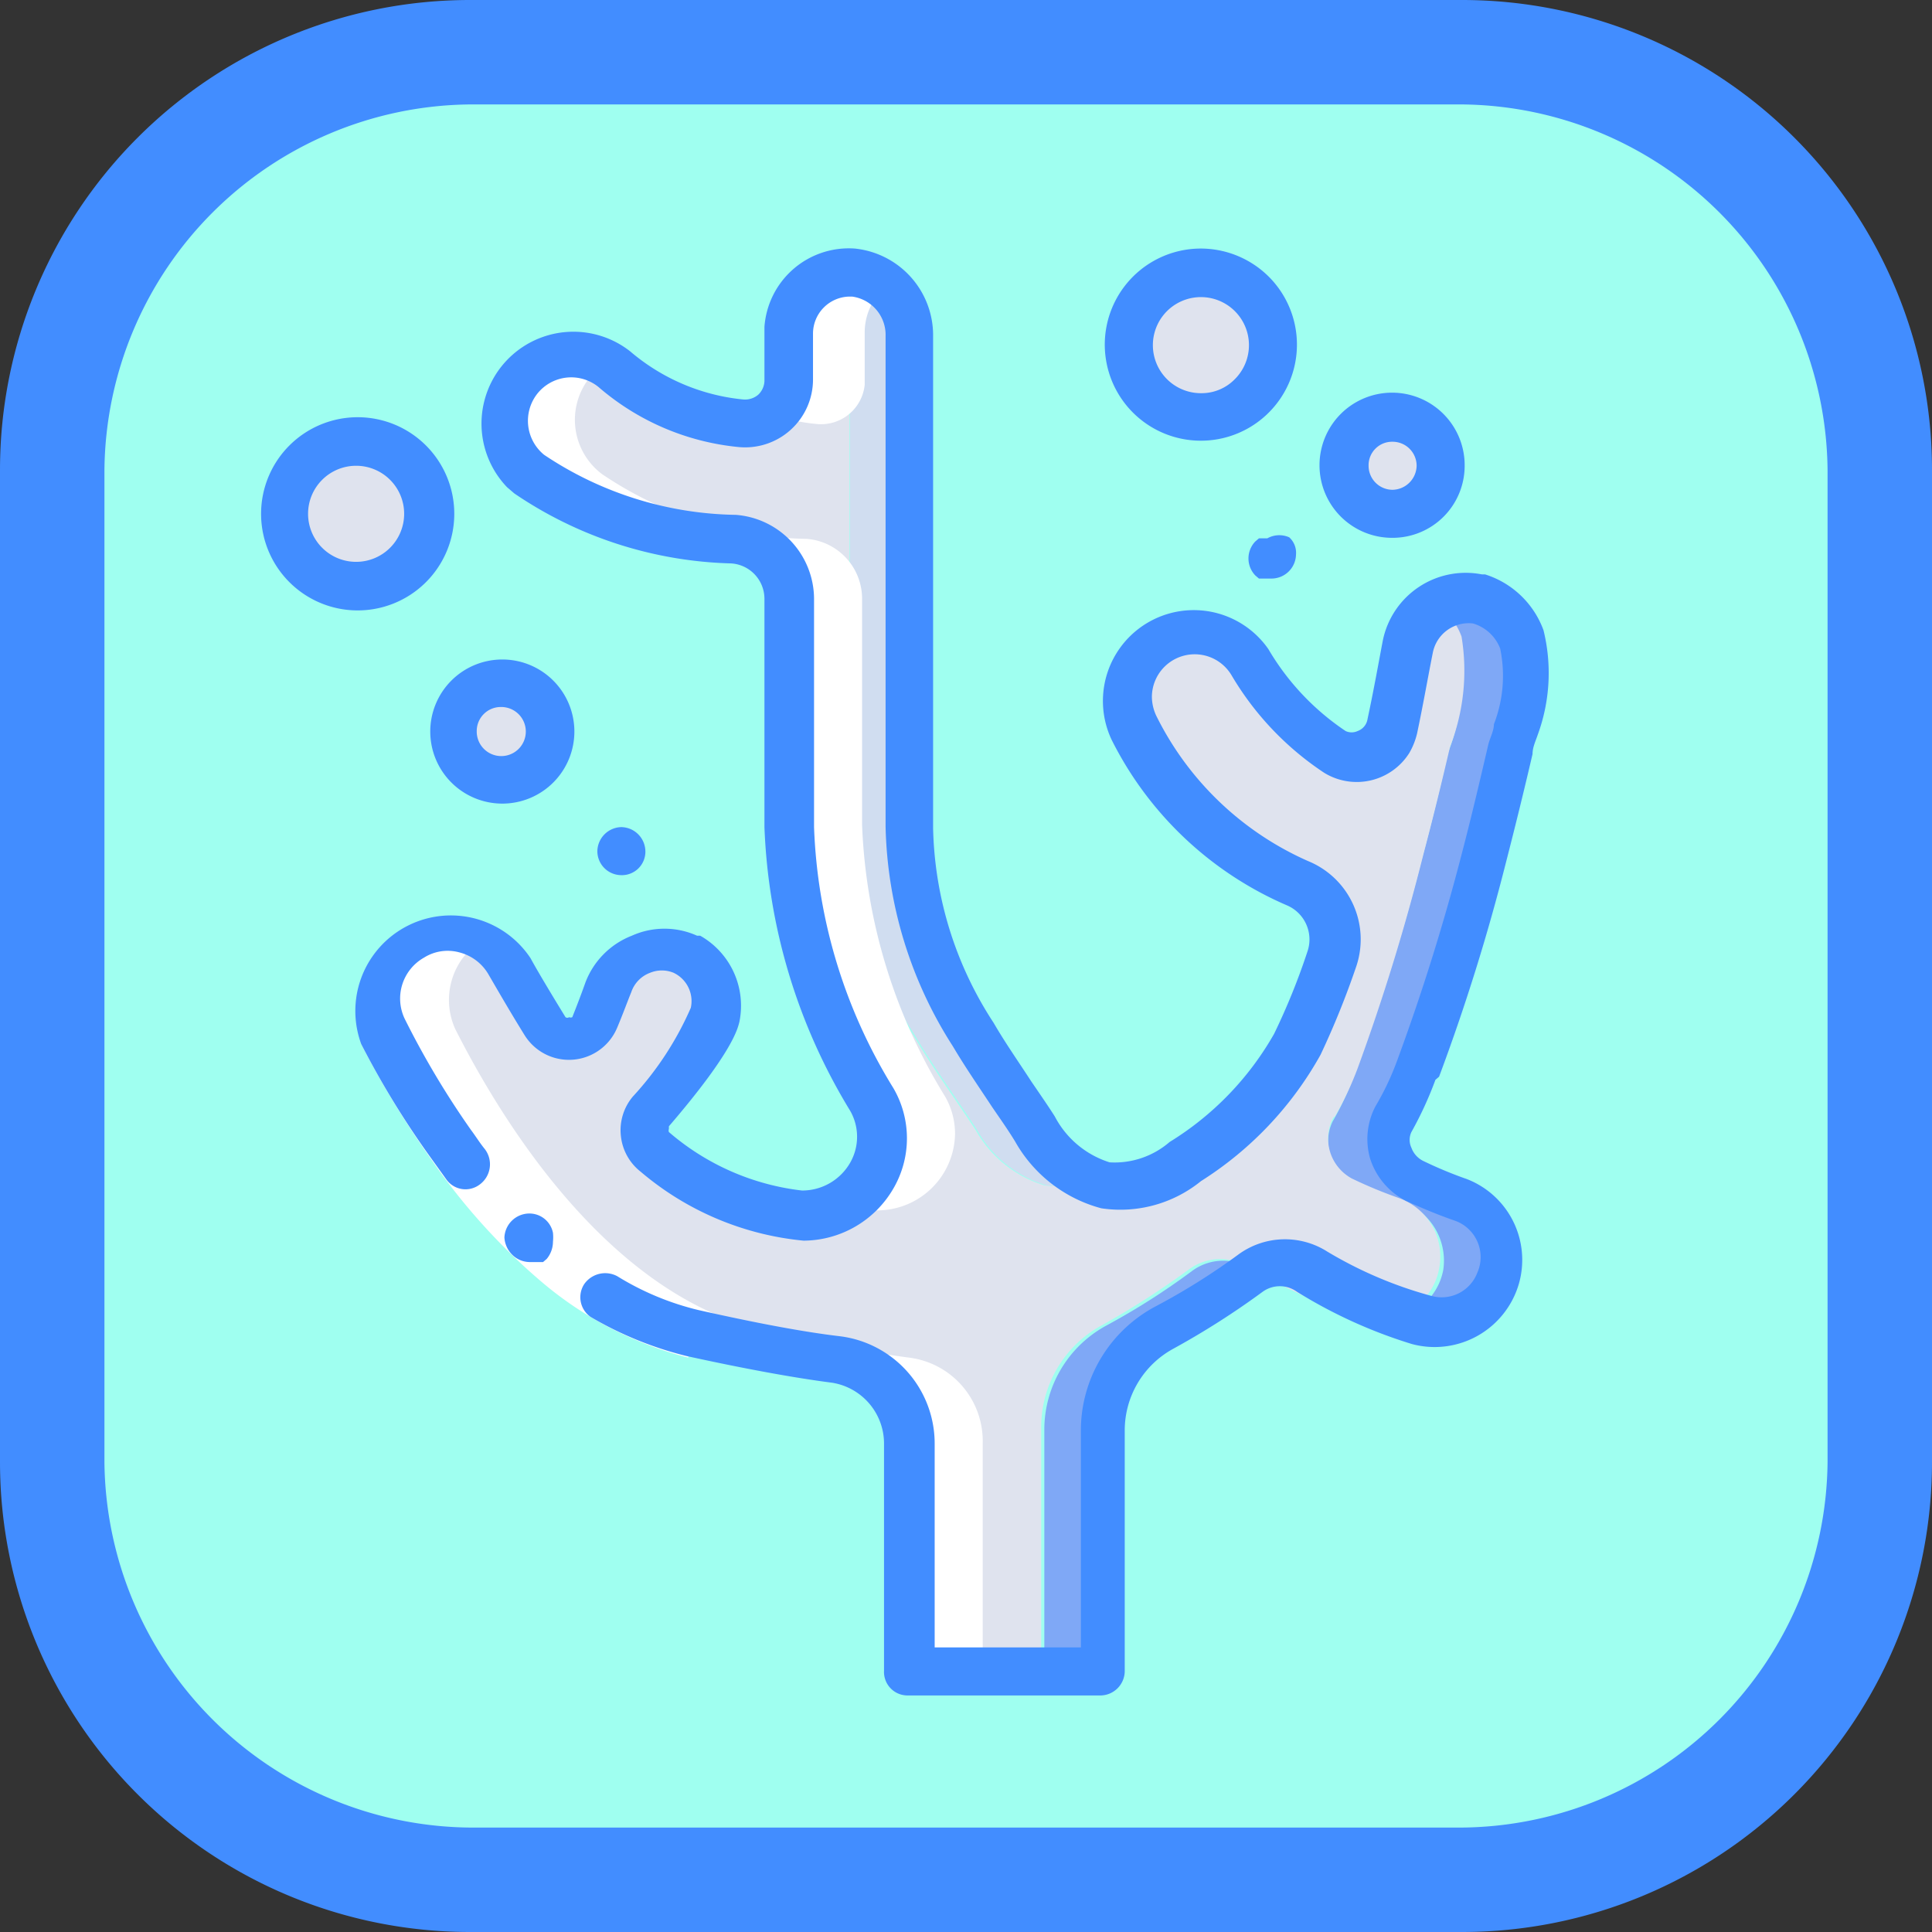 <svg xmlns="http://www.w3.org/2000/svg" viewBox="0 0 37 37"><rect x="0" y="0" width="37" height="37" fill="#333333" stroke="none"/><rect x="0.36" y="0.36" width="36.28" height="36.28" rx="8.66" fill="#9ffff0"/><path d="M28,37H9a9,9,0,0,1-9-9V9A9,9,0,0,1,9,0H28a9,9,0,0,1,9,9V28A9,9,0,0,1,28,37ZM9,2A7.07,7.07,0,0,0,2,9V28A7.07,7.07,0,0,0,9,35H28A7.07,7.07,0,0,0,35,28V9A7.07,7.07,0,0,0,28,2Z" fill="#428dff"/><path d="M20.89,22.59a1.55,1.55,0,0,1-.85.11,2.26,2.26,0,0,1-1.34-1.08c-.4-.61-.83-1.2-1.19-1.81a7.79,7.79,0,0,1-1.23-4V6.45a1.23,1.23,0,0,0-.58-1.07,1.19,1.19,0,0,1,.67-.16,1.22,1.22,0,0,1,1.07,1.23v9.39a7.78,7.78,0,0,0,1.22,4c.37.61.8,1.2,1.19,1.81a2.43,2.43,0,0,0,1,1Z" fill="#d0ddf0"/><path d="M24,24.33l-.06,0a12.81,12.81,0,0,1-1.65,1.05,2.24,2.24,0,0,0-1.17,2V32H20V27.39a2.27,2.27,0,0,1,1.18-2,13.53,13.53,0,0,0,1.65-1.05,1,1,0,0,1,1.19,0Z" fill="#7fa8f6"/><path d="M26.7,21.39A.87.87,0,0,0,27,22.57l0,0A7.53,7.53,0,0,0,28,23a1.2,1.2,0,0,1-.74,2.28L27,25.15a1.15,1.15,0,0,0,.64-.83A1.2,1.2,0,0,0,26.82,23a6.9,6.9,0,0,1-.89-.36.87.87,0,0,1-.41-1.16l0,0a5.58,5.58,0,0,0,.43-.93,38.92,38.92,0,0,0,1.27-4.06q.27-1,.51-2.07a3.88,3.88,0,0,0,.21-2.1,1.18,1.18,0,0,0-.5-.62,1.16,1.16,0,0,1,.83-.16h0a1.29,1.29,0,0,1,.81.77,3.88,3.88,0,0,1-.22,2.1q-.24,1-.51,2.07a41.41,41.41,0,0,1-1.26,4.06,7.84,7.84,0,0,1-.43.93Z" fill="#7fa8f6"/><path d="M25.54,21.39a.87.87,0,0,0,.35,1.18l0,0a8.76,8.76,0,0,0,.89.37,1.19,1.19,0,0,1,.78,1.36,1.15,1.15,0,0,1-.64.83,8.75,8.75,0,0,1-1.82-.82,1,1,0,0,0-1.14,0s0,0,0,0a1,1,0,0,0-1.19,0,15.94,15.94,0,0,1-1.65,1.06,2.22,2.22,0,0,0-1.18,2V32H17.44V27.64A1.62,1.62,0,0,0,16,26c-.62-.08-1.49-.23-2.75-.51-3-.67-5-4-5.94-5.78A1.35,1.35,0,0,1,7.86,18l0,0L8,17.91a1.35,1.35,0,0,1,1.77.57c.1.19.31.54.53.91,0,.08.1.15.14.23a.55.55,0,0,0,1-.08c.1-.25.2-.5.26-.67a1.1,1.1,0,0,1,1.42-.64l.07,0h0a1.07,1.07,0,0,1,.57,1.18,6.82,6.82,0,0,1-1.24,1.82.53.53,0,0,0,0,.75l0,0a6,6,0,0,0,2.17,1.14,3,3,0,0,0,.67.08,1.49,1.49,0,0,0,1.51-1.46,1.44,1.44,0,0,0-.2-.76,10.76,10.76,0,0,1-1.58-5.2V11.46a1.15,1.15,0,0,0-1.07-1.14,7.16,7.16,0,0,1-3.91-1.24,1.3,1.3,0,0,1-.27-1.82L10,7.12a1.16,1.16,0,0,1,.34-.24,1.29,1.29,0,0,1,1.44.19A4.22,4.22,0,0,0,13.56,8a4.8,4.8,0,0,0,.64.12.84.84,0,0,0,.92-.76.19.19,0,0,0,0-.08V6.38a1.15,1.15,0,0,1,.34-.82,1,1,0,0,1,.23-.18,1.24,1.24,0,0,1,.58,1.07v9.39a7.79,7.79,0,0,0,1.23,4c.36.61.79,1.2,1.19,1.81A2.26,2.26,0,0,0,20,22.7a1.55,1.55,0,0,0,.85-.11,1.21,1.21,0,0,0,.3.11,2,2,0,0,0,1.5-.46A6.26,6.26,0,0,0,24.82,20a14.62,14.62,0,0,0,.67-1.65,1.17,1.17,0,0,0-.66-1.46,6.33,6.33,0,0,1-3.12-3,1.22,1.22,0,0,1-.16-.62,1.26,1.26,0,0,1,.71-1.14l.1-.05a1.3,1.3,0,0,1,1.58.54,5.31,5.31,0,0,0,1.39,1.56c.08,0,.15.11.23.15a.71.71,0,0,0,1-.23.64.64,0,0,0,.1-.24c.12-.57.21-1.09.29-1.52a1.14,1.14,0,0,1,.53-.77,1.2,1.2,0,0,1,.51.62,4,4,0,0,1-.22,2.11c-.16.69-.33,1.38-.51,2.06A40.58,40.58,0,0,1,26,20.46a6.09,6.09,0,0,1-.44.93Z" fill="#dfe3ee"/><path d="M27,25.15a1.17,1.17,0,0,1-.88.08,8.34,8.34,0,0,1-2.08-.9,1,1,0,0,1,1.14,0A8.3,8.3,0,0,0,27,25.15Z" fill="#dfe3ee"/><path d="M24.36,6.61A1.39,1.39,0,1,1,23,5.22a1.38,1.38,0,0,1,1.38,1.39Z" fill="#dfe3ee"/><path d="M8.2,9.84A1.38,1.38,0,1,1,6.82,8.45,1.38,1.38,0,0,1,8.2,9.84Z" fill="#dfe3ee"/><path d="M27.59,8.92A.92.92,0,1,1,26.67,8a.92.92,0,0,1,.92.93Z" fill="#dfe3ee"/><path d="M10.51,14a.92.92,0,1,1-.92-.93h0A.93.93,0,0,1,10.51,14Z" fill="#dfe3ee"/><path d="M15,8a3.44,3.44,0,0,0,.64.12.84.84,0,0,0,.92-.75v-1a1.15,1.15,0,0,1,.34-.82L17,5.47a1,1,0,0,0-.61-.24,1.09,1.09,0,0,0-.66.15,1.08,1.08,0,0,0-.24.18,1.18,1.18,0,0,0-.33.82v.89a.84.84,0,0,1-.35.68L15,8Z" fill="#fff"/><path d="M11.61,7a1.28,1.28,0,0,0-1.27-.07,1.16,1.16,0,0,0-.34.24A1.31,1.31,0,0,0,10,9l.14.12a7.19,7.19,0,0,0,3.91,1.24,1.15,1.15,0,0,1,1.07,1.14v4.38A10.76,10.76,0,0,0,16.71,21a1.45,1.45,0,0,1-.52,2l-.2.1.12,0a3.07,3.07,0,0,0,.67.08,1.49,1.49,0,0,0,1.51-1.46A1.43,1.43,0,0,0,18.1,21a10.67,10.67,0,0,1-1.59-5.2V11.46a1.15,1.15,0,0,0-1.06-1.14,7.22,7.22,0,0,1-3.92-1.24,1.3,1.3,0,0,1-.26-1.82.53.53,0,0,1,.12-.14A.92.92,0,0,1,11.61,7Z" fill="#fff"/><path d="M18.82,32V27.64A1.61,1.61,0,0,0,17.41,26c-.61-.08-1.48-.23-2.74-.51-3-.67-5.05-4-5.95-5.78A1.35,1.35,0,0,1,9.24,18l0,0A1.36,1.36,0,0,0,8,17.91L7.88,18l0,0a1.35,1.35,0,0,0-.51,1.76c.89,1.79,2.93,5.12,5.94,5.78,1.26.28,2.13.43,2.74.51a1.62,1.62,0,0,1,1.42,1.6V32Z" fill="#fff"/><path d="M13.18,26a7,7,0,0,1-2.83-1.47,12,12,0,0,1-2.08-2.31A18.35,18.35,0,0,1,6.92,20l.83-.42A15.75,15.75,0,0,0,9,21.67a10.86,10.86,0,0,0,1.92,2.14,6,6,0,0,0,2.44,1.27Z" fill="#fff"/><path d="M24.27,10.31l-.09,0-.07,0-.07.06a.47.47,0,0,0,0,.65h0l.07.06.07,0,.09,0h.09a.47.47,0,0,0,.46-.46.4.4,0,0,0-.13-.33A.47.47,0,0,0,24.27,10.31Z" fill="#428dff"/><path d="M11.89,16.76a.45.45,0,0,0,.47-.45.47.47,0,0,0-.46-.47h0a.47.47,0,0,0-.46.46A.46.46,0,0,0,11.89,16.76Z" fill="#428dff"/><path d="M10.13,23.24a.48.48,0,0,0-.47.46.51.51,0,0,0,.15.33.48.48,0,0,0,.34.14h.09l.09,0,.07,0,.07-.06a.52.52,0,0,0,.12-.33.85.85,0,0,0,0-.17A.46.46,0,0,0,10.13,23.24Z" fill="#428dff"/><path d="M27.56,20.62a38.93,38.93,0,0,0,1.28-4.1c.18-.7.35-1.39.51-2.08,0-.13.06-.25.1-.37a3.43,3.43,0,0,0,.11-2A1.75,1.75,0,0,0,28.44,11l-.06,0a1.62,1.62,0,0,0-1.9,1.28v0c-.08.42-.17.93-.29,1.49A.29.29,0,0,1,26,14a.27.27,0,0,1-.23,0,4.83,4.83,0,0,1-1.48-1.57,1.74,1.74,0,0,0-3,1.74,6.73,6.73,0,0,0,3.36,3.17.71.71,0,0,1,.39.88,12.74,12.74,0,0,1-.64,1.58,5.78,5.78,0,0,1-2,2.07,1.61,1.61,0,0,1-1.15.39,1.79,1.79,0,0,1-1.05-.88c-.14-.22-.3-.45-.45-.67-.24-.37-.5-.74-.72-1.12a7.07,7.07,0,0,1-1.16-3.73V6.45a1.67,1.67,0,0,0-1.5-1.69,1.62,1.62,0,0,0-1.73,1.5s0,.08,0,.12v.89a.38.38,0,0,1-.12.29.39.39,0,0,1-.29.09,3.92,3.92,0,0,1-2.16-.92,1.76,1.76,0,0,0-2.36,2.6l.14.12A7.73,7.73,0,0,0,14,10.79a.68.68,0,0,1,.64.68v4.37a11.22,11.22,0,0,0,1.64,5.43,1,1,0,0,1,0,1,1.06,1.06,0,0,1-.92.53h0a4.73,4.73,0,0,1-2.55-1.12.09.09,0,0,1,0-.06,0,0,0,0,1,0-.05c1.23-1.43,1.32-1.88,1.35-2a1.54,1.54,0,0,0-.75-1.65l-.06,0a1.52,1.52,0,0,0-1.25,0,1.55,1.55,0,0,0-.89.9c-.06.17-.15.41-.25.66a.07.07,0,0,1-.06,0,.06.06,0,0,1-.07,0c-.27-.44-.54-.89-.67-1.13A1.83,1.83,0,0,0,6.92,20h0A17,17,0,0,0,8.27,22.2l.28.39a.45.45,0,0,0,.63.1h0A.48.48,0,0,0,9.28,22c-.09-.11-.17-.24-.26-.36a16.4,16.4,0,0,1-1.27-2.13.9.9,0,0,1,.37-1.17.85.85,0,0,1,.68-.1.9.9,0,0,1,.56.43c.14.24.41.71.69,1.16a1,1,0,0,0,1.77-.15c.11-.26.2-.51.27-.68a.6.6,0,0,1,.36-.37.59.59,0,0,1,.45,0l0,0a.6.6,0,0,1,.33.67A6.08,6.08,0,0,1,12.12,21a1,1,0,0,0-.23.75,1,1,0,0,0,.38.69,5.64,5.64,0,0,0,3.12,1.32h0a2,2,0,0,0,1.72-1,1.91,1.91,0,0,0,0-1.92,10.19,10.19,0,0,1-1.52-5V11.46a1.62,1.62,0,0,0-1.5-1.6,6.77,6.77,0,0,1-3.67-1.15.84.84,0,0,1-.13-1.17.83.83,0,0,1,1.17-.13h0a4.81,4.81,0,0,0,2.67,1.15,1.3,1.3,0,0,0,1.44-1.3V6.38a.71.71,0,0,1,.69-.7h.06a.74.74,0,0,1,.64.76v9.39a8.1,8.1,0,0,0,1.29,4.21c.23.39.5.78.75,1.16.15.22.3.43.44.66a2.69,2.69,0,0,0,1.65,1.28A2.45,2.45,0,0,0,23,22.62a6.73,6.73,0,0,0,2.29-2.42,16.06,16.06,0,0,0,.69-1.71,1.62,1.62,0,0,0-.93-2,5.9,5.9,0,0,1-2.89-2.75.87.87,0,0,1-.1-.39.82.82,0,0,1,1.53-.41,5.72,5.72,0,0,0,1.77,1.86,1.19,1.19,0,0,0,1.63-.38,1.37,1.37,0,0,0,.15-.38c.12-.57.21-1.09.3-1.54a.7.7,0,0,1,.77-.56.8.8,0,0,1,.52.48,2.56,2.56,0,0,1-.12,1.45c0,.13-.08.27-.11.4-.16.69-.32,1.37-.5,2.06a41.27,41.27,0,0,1-1.25,4,5.22,5.22,0,0,1-.41.86,1.35,1.35,0,0,0-.1,1,1.38,1.38,0,0,0,.69.81c.31.14.62.27.94.38a.74.74,0,0,1,.42,1,.73.73,0,0,1-.87.44,7.89,7.89,0,0,1-2-.85,1.51,1.51,0,0,0-1.71.06,12.74,12.74,0,0,1-1.6,1,2.69,2.69,0,0,0-1.41,2.37v4.15H17.9v-3.9a2.07,2.07,0,0,0-1.82-2.06c-.68-.08-1.59-.25-2.7-.5a5.32,5.32,0,0,1-1.56-.65.49.49,0,0,0-.63.15.46.46,0,0,0,.12.63l0,0a6.85,6.85,0,0,0,1.84.75c1.14.25,2.08.42,2.78.51a1.18,1.18,0,0,1,1,1.15V32a.45.45,0,0,0,.45.47h3.7a.47.47,0,0,0,.46-.46h0V27.39a1.78,1.78,0,0,1,.93-1.56,15.42,15.42,0,0,0,1.71-1.09.56.56,0,0,1,.66,0,9.36,9.36,0,0,0,2.2,1,1.68,1.68,0,0,0,2.05-1.16,1.66,1.66,0,0,0-1-2,7.81,7.81,0,0,1-.84-.35.45.45,0,0,1-.22-.25.35.35,0,0,1,0-.3,7,7,0,0,0,.46-1Z" fill="#428dff"/><path d="M23,4.76a1.84,1.84,0,1,0,1.3.54A1.85,1.85,0,0,0,23,4.76Zm0,2.77a.92.92,0,1,1,.65-.27A.89.89,0,0,1,23,7.53Z" fill="#428dff"/><path d="M6.82,11.69A1.85,1.85,0,1,0,5,9.84H5A1.85,1.85,0,0,0,6.82,11.69Zm0-2.77a.92.92,0,1,1-.92.92h0a.92.92,0,0,1,.92-.92Z" fill="#428dff"/><path d="M28.05,8.92a1.39,1.39,0,1,0-1.38,1.38,1.38,1.38,0,0,0,1.38-1.38Zm-1.84,0a.45.45,0,0,1,.46-.46.46.46,0,0,1,.46.46.47.47,0,0,1-.46.46.46.46,0,0,1-.46-.46Z" fill="#428dff"/><path d="M11,14a1.38,1.38,0,1,0-1.38,1.39h0A1.38,1.38,0,0,0,11,14ZM9.13,14a.46.46,0,0,1,.46-.46.47.47,0,1,1-.46.46Z" fill="#428dff"/></svg>